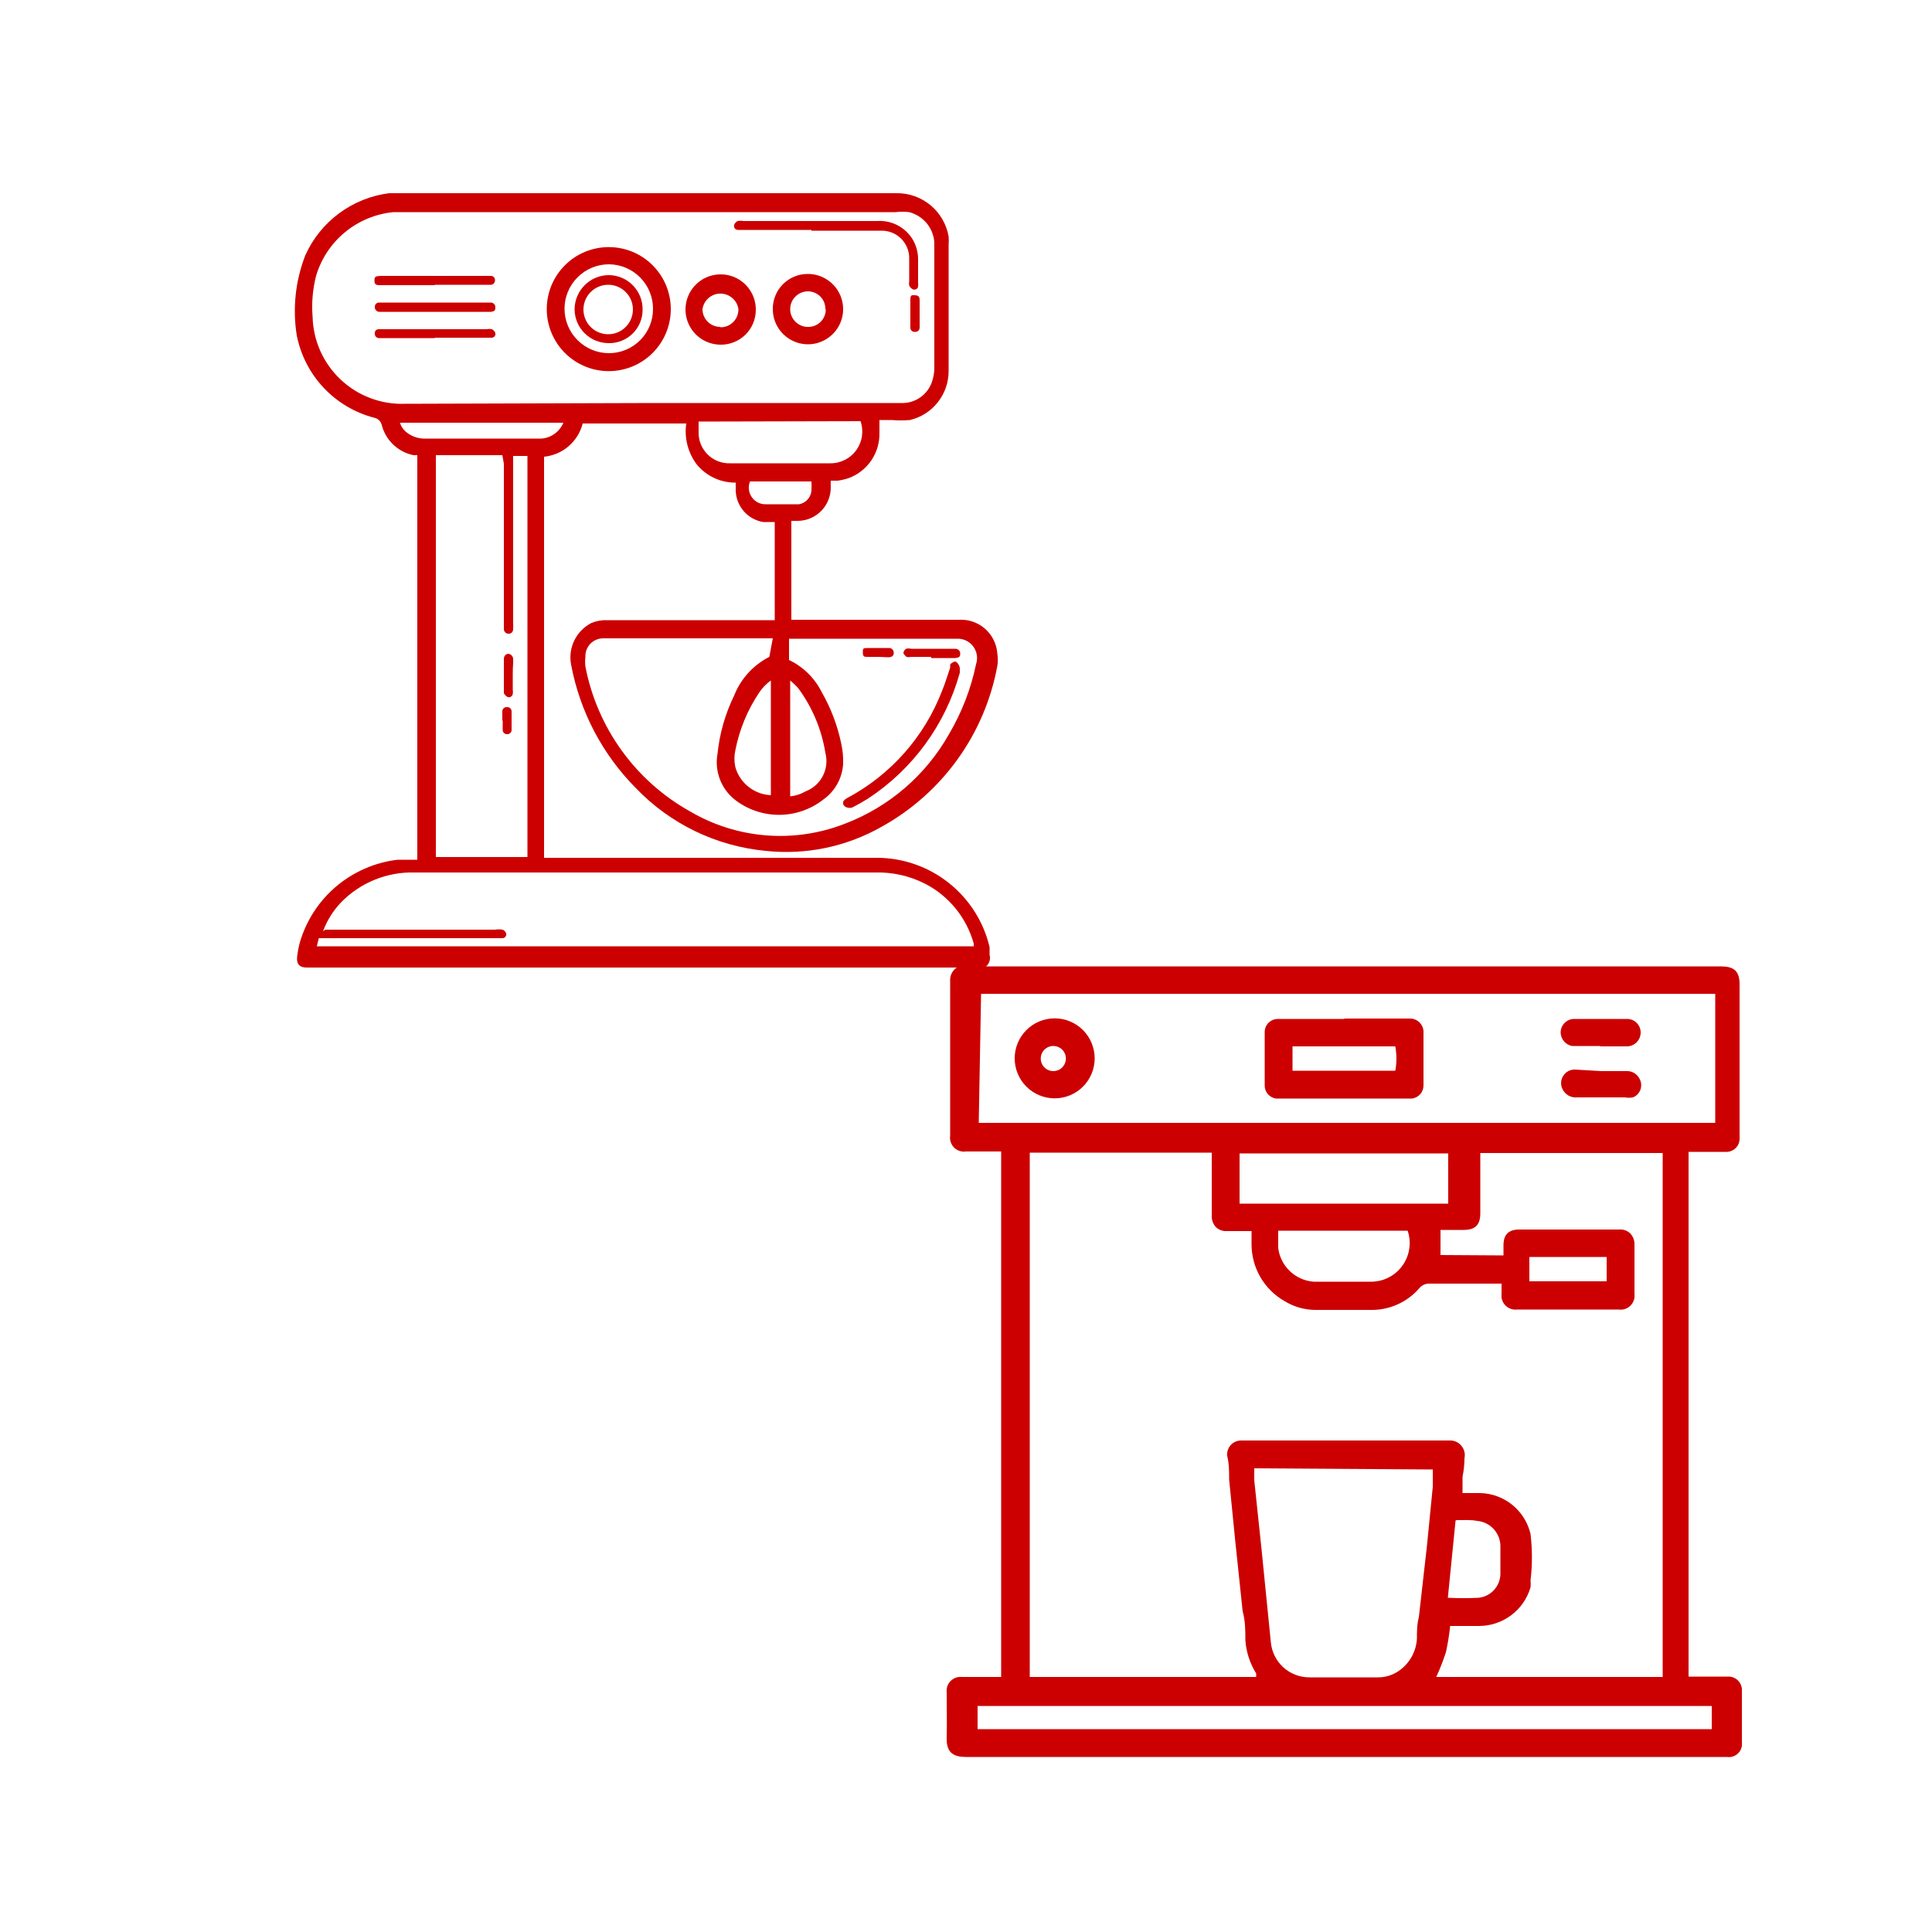 <svg width="50" height="50" viewBox="0 0 50 50" fill="none" xmlns="http://www.w3.org/2000/svg">
<path d="M25.91 43.4V29.8H25C24.944 29.809 24.887 29.804 24.834 29.786C24.78 29.769 24.731 29.739 24.691 29.699C24.651 29.659 24.622 29.61 24.604 29.556C24.586 29.503 24.582 29.446 24.59 29.39C24.59 28.06 24.59 26.72 24.59 25.39C24.585 25.322 24.598 25.254 24.628 25.192C24.658 25.131 24.703 25.078 24.76 25.04H24.63H7.94C7.75 25.04 7.67 24.95 7.69 24.76C7.704 24.635 7.727 24.512 7.76 24.39C7.925 23.824 8.253 23.32 8.703 22.939C9.153 22.559 9.705 22.319 10.29 22.25H10.8V11.78H10.7C10.504 11.74 10.323 11.645 10.178 11.507C10.034 11.37 9.93 11.194 9.88 11C9.869 10.952 9.844 10.909 9.809 10.875C9.773 10.841 9.728 10.819 9.68 10.81C9.18 10.679 8.727 10.409 8.374 10.033C8.02 9.656 7.78 9.187 7.68 8.68C7.569 7.983 7.645 7.269 7.9 6.61C8.093 6.178 8.395 5.803 8.775 5.521C9.155 5.239 9.601 5.06 10.07 5H10.4H23.2C23.522 4.995 23.834 5.106 24.082 5.311C24.329 5.516 24.495 5.803 24.55 6.12C24.556 6.193 24.556 6.267 24.55 6.34C24.55 7.43 24.55 8.52 24.55 9.61C24.549 9.902 24.45 10.185 24.268 10.413C24.087 10.642 23.834 10.803 23.55 10.87C23.39 10.883 23.23 10.883 23.07 10.87H22.76C22.76 11 22.76 11.1 22.76 11.21C22.764 11.456 22.694 11.697 22.558 11.903C22.422 12.108 22.228 12.267 22 12.36C21.896 12.398 21.789 12.425 21.68 12.44H21.5C21.497 12.497 21.497 12.553 21.5 12.61C21.501 12.723 21.48 12.835 21.438 12.94C21.396 13.045 21.334 13.14 21.255 13.221C21.176 13.302 21.082 13.366 20.978 13.411C20.875 13.455 20.763 13.479 20.65 13.48H20.48V16.04H20.69C22.06 16.04 23.43 16.04 24.81 16.04C25.058 16.024 25.302 16.106 25.489 16.269C25.677 16.432 25.792 16.662 25.81 16.91C25.828 17.019 25.828 17.131 25.81 17.24C25.648 18.112 25.296 18.938 24.777 19.657C24.258 20.376 23.586 20.972 22.81 21.4C21.899 21.916 20.85 22.133 19.81 22.02C18.535 21.898 17.347 21.324 16.46 20.4C15.591 19.527 15.006 18.411 14.78 17.2C14.739 16.987 14.769 16.766 14.864 16.572C14.96 16.377 15.117 16.218 15.31 16.12C15.44 16.068 15.58 16.044 15.72 16.05H20.05C20.05 15.92 20.05 13.79 20.05 13.51H19.75C19.555 13.478 19.377 13.378 19.247 13.228C19.118 13.078 19.044 12.888 19.04 12.69C19.04 12.63 19.04 12.57 19.04 12.49C18.85 12.492 18.661 12.452 18.488 12.372C18.316 12.293 18.163 12.176 18.04 12.03C17.924 11.88 17.84 11.707 17.792 11.524C17.744 11.34 17.733 11.148 17.76 10.96H17.64H15.08C15.022 11.189 14.895 11.394 14.716 11.548C14.537 11.702 14.315 11.797 14.08 11.82V22.2H22.7C23.374 22.202 24.028 22.431 24.556 22.851C25.084 23.27 25.455 23.854 25.61 24.51C25.61 24.57 25.61 24.64 25.61 24.71C25.625 24.764 25.625 24.82 25.609 24.873C25.593 24.927 25.562 24.974 25.52 25.01H44.52C44.85 25.01 45.03 25.1 45.02 25.51C45.02 26.77 45.02 28.03 45.02 29.29C45.02 29.35 45.02 29.4 45.02 29.46C45.023 29.549 44.991 29.635 44.931 29.7C44.871 29.765 44.788 29.805 44.7 29.81H43.7V43.39H44.7C44.751 43.386 44.803 43.392 44.851 43.41C44.899 43.427 44.943 43.455 44.979 43.491C45.015 43.528 45.043 43.571 45.06 43.62C45.078 43.668 45.085 43.719 45.08 43.77C45.08 44.21 45.08 44.65 45.08 45.09C45.087 45.143 45.081 45.196 45.064 45.246C45.047 45.296 45.018 45.341 44.98 45.378C44.942 45.415 44.896 45.442 44.846 45.458C44.796 45.474 44.742 45.478 44.69 45.47H25C24.69 45.47 24.49 45.37 24.5 44.98C24.51 44.59 24.5 44.19 24.5 43.8C24.494 43.746 24.5 43.691 24.517 43.64C24.535 43.588 24.564 43.542 24.603 43.503C24.642 43.465 24.688 43.435 24.74 43.417C24.791 43.4 24.846 43.394 24.9 43.4H25.91ZM38.91 32.49C38.91 32.4 38.91 32.31 38.91 32.23C38.91 31.95 39.04 31.82 39.32 31.82H41.9C41.953 31.815 42.006 31.821 42.056 31.839C42.106 31.856 42.152 31.884 42.19 31.92C42.227 31.96 42.257 32.008 42.276 32.059C42.294 32.111 42.303 32.165 42.3 32.22C42.3 32.64 42.3 33.06 42.3 33.49C42.307 33.545 42.301 33.601 42.282 33.653C42.264 33.706 42.234 33.753 42.194 33.792C42.154 33.83 42.106 33.859 42.054 33.877C42.001 33.894 41.945 33.898 41.89 33.89H39.26C39.206 33.897 39.151 33.891 39.1 33.873C39.048 33.855 39.002 33.826 38.963 33.787C38.924 33.749 38.895 33.702 38.877 33.651C38.859 33.599 38.854 33.544 38.86 33.49C38.86 33.4 38.86 33.32 38.86 33.22H37C36.949 33.218 36.898 33.227 36.851 33.248C36.804 33.269 36.763 33.3 36.73 33.34C36.581 33.513 36.397 33.652 36.19 33.748C35.983 33.845 35.758 33.897 35.53 33.9H34.05C33.764 33.901 33.483 33.821 33.24 33.67C32.981 33.522 32.766 33.308 32.617 33.05C32.468 32.791 32.389 32.498 32.39 32.2C32.39 32.09 32.39 31.98 32.39 31.86H31.75C31.697 31.864 31.643 31.856 31.593 31.837C31.543 31.818 31.497 31.788 31.46 31.75C31.424 31.708 31.396 31.659 31.379 31.605C31.362 31.552 31.355 31.496 31.36 31.44C31.36 30.96 31.36 30.483 31.36 30.01C31.36 29.95 31.36 29.89 31.36 29.83H26.65C26.65 29.99 26.65 43.25 26.65 43.4H32.51V43.31C32.348 43.05 32.252 42.755 32.23 42.45C32.23 42.2 32.23 41.95 32.16 41.7L31.97 39.9L31.81 38.29C31.81 38.09 31.81 37.88 31.76 37.68C31.754 37.63 31.759 37.578 31.775 37.53C31.791 37.482 31.816 37.437 31.85 37.399C31.884 37.361 31.926 37.331 31.972 37.311C32.019 37.29 32.069 37.28 32.12 37.28H37.5C37.559 37.276 37.618 37.285 37.673 37.307C37.728 37.33 37.777 37.365 37.816 37.41C37.854 37.454 37.882 37.508 37.897 37.565C37.912 37.622 37.913 37.682 37.9 37.74C37.9 37.9 37.883 38.06 37.85 38.22C37.85 38.36 37.85 38.49 37.85 38.64H38.3C38.605 38.646 38.9 38.753 39.137 38.945C39.375 39.137 39.541 39.403 39.61 39.7C39.658 40.099 39.658 40.502 39.61 40.9C39.617 40.96 39.617 41.02 39.61 41.08C39.525 41.37 39.349 41.624 39.107 41.804C38.865 41.984 38.572 42.081 38.27 42.08H37.53C37.506 42.309 37.47 42.536 37.42 42.76C37.349 42.978 37.266 43.192 37.17 43.4C37.76 43.4 42.89 43.4 43.03 43.4C43.03 43.15 43.03 29.96 43.03 29.84C42.78 29.84 38.44 29.84 38.31 29.84V30C38.31 30.47 38.31 30.93 38.31 31.4C38.31 31.7 38.18 31.83 37.88 31.83H37.28V32.48L38.91 32.49ZM16.91 10.43H22.48C22.78 10.43 23.08 10.43 23.38 10.43C23.545 10.425 23.704 10.369 23.836 10.271C23.968 10.172 24.067 10.036 24.12 9.88C24.163 9.755 24.183 9.623 24.18 9.49C24.18 8.49 24.18 7.49 24.18 6.42C24.18 6.42 24.18 6.32 24.18 6.27C24.167 6.088 24.097 5.915 23.981 5.775C23.864 5.636 23.706 5.536 23.53 5.49C23.414 5.476 23.296 5.476 23.18 5.49H10.58H10.18C9.72 5.535 9.284 5.716 8.928 6.01C8.572 6.304 8.311 6.697 8.18 7.14C8.092 7.486 8.061 7.844 8.09 8.2C8.098 8.505 8.166 8.806 8.29 9.084C8.415 9.363 8.594 9.614 8.816 9.823C9.038 10.033 9.3 10.196 9.585 10.303C9.871 10.411 10.175 10.461 10.48 10.45L16.91 10.43ZM25.33 29.06H25.39H44.39C44.39 28.79 44.39 25.83 44.39 25.72H25.39L25.33 29.06ZM8.42 24.06H12.81C12.876 24.049 12.944 24.049 13.01 24.06C13.031 24.069 13.05 24.083 13.066 24.1C13.082 24.117 13.093 24.138 13.1 24.16C13.103 24.174 13.103 24.188 13.1 24.202C13.097 24.216 13.091 24.229 13.082 24.241C13.074 24.252 13.063 24.261 13.05 24.268C13.038 24.275 13.024 24.279 13.01 24.28H8.25L8.2 24.49H25.2C25.202 24.467 25.202 24.444 25.2 24.42C25.108 24.089 24.949 23.78 24.732 23.513C24.515 23.247 24.246 23.027 23.94 22.87C23.538 22.666 23.091 22.566 22.64 22.58H10.74C10.383 22.569 10.028 22.633 9.698 22.767C9.367 22.901 9.068 23.104 8.82 23.36C8.618 23.573 8.462 23.825 8.36 24.1L8.42 24.06ZM20 16.52H15.6C15.539 16.521 15.478 16.535 15.422 16.56C15.366 16.585 15.316 16.621 15.274 16.665C15.232 16.71 15.2 16.763 15.178 16.82C15.157 16.878 15.147 16.939 15.15 17C15.14 17.083 15.14 17.167 15.15 17.25C15.301 18.035 15.622 18.777 16.09 19.425C16.558 20.073 17.162 20.61 17.86 21C18.459 21.352 19.131 21.564 19.823 21.619C20.516 21.675 21.212 21.572 21.86 21.32C23.004 20.886 23.959 20.065 24.56 19C24.891 18.439 25.128 17.828 25.26 17.19C25.286 17.113 25.293 17.03 25.28 16.95C25.267 16.869 25.234 16.793 25.185 16.727C25.136 16.662 25.071 16.61 24.997 16.576C24.923 16.541 24.842 16.526 24.76 16.53H20.57H20.42V17.08C20.789 17.257 21.089 17.553 21.27 17.92C21.505 18.331 21.674 18.776 21.77 19.24C21.809 19.414 21.826 19.592 21.82 19.77C21.809 19.952 21.758 20.129 21.669 20.288C21.581 20.447 21.458 20.585 21.31 20.69C20.982 20.948 20.577 21.088 20.16 21.088C19.743 21.088 19.338 20.948 19.01 20.69C18.836 20.55 18.704 20.365 18.626 20.156C18.549 19.946 18.529 19.72 18.57 19.5C18.624 18.979 18.77 18.471 19 18C19.171 17.567 19.495 17.211 19.91 17L20 16.52ZM13 11.78H11.28V22.18C11.52 22.18 13.53 22.18 13.65 22.18C13.65 21.89 13.65 11.91 13.65 11.8H13.28V12C13.28 13.38 13.28 14.757 13.28 16.13C13.283 16.18 13.283 16.23 13.28 16.28C13.28 16.36 13.22 16.41 13.15 16.4C13.12 16.398 13.092 16.384 13.072 16.362C13.051 16.339 13.04 16.31 13.04 16.28C13.04 16.28 13.04 16.18 13.04 16.13C13.04 14.75 13.04 13.373 13.04 12L13 11.78ZM32.46 38C32.46 38.11 32.46 38.21 32.46 38.31C32.52 38.91 32.59 39.51 32.65 40.11C32.73 40.91 32.81 41.71 32.89 42.51C32.915 42.758 33.031 42.987 33.216 43.154C33.401 43.32 33.641 43.411 33.89 43.41H35.66C35.849 43.411 36.033 43.355 36.19 43.25C36.331 43.156 36.447 43.029 36.531 42.882C36.614 42.734 36.662 42.569 36.67 42.4C36.67 42.22 36.67 42.04 36.72 41.85L36.93 40L37.08 38.48C37.08 38.33 37.08 38.19 37.08 38.03L32.46 38ZM44.3 44.15C44.11 44.15 25.39 44.15 25.3 44.15V44.75C25.51 44.75 44.21 44.75 44.3 44.75V44.15ZM37.48 31.15V29.85C37.31 29.85 32.22 29.85 32.08 29.85V31.15H37.48ZM18.08 10.91C18.08 11.01 18.08 11.09 18.08 11.17C18.076 11.279 18.094 11.387 18.134 11.489C18.174 11.59 18.234 11.682 18.311 11.759C18.388 11.836 18.48 11.897 18.581 11.936C18.683 11.976 18.791 11.994 18.9 11.99H21.48C21.612 11.993 21.743 11.963 21.861 11.904C21.98 11.845 22.082 11.759 22.16 11.652C22.237 11.544 22.288 11.42 22.307 11.289C22.326 11.159 22.314 11.025 22.27 10.9L18.08 10.91ZM33.08 31.85C33.08 32.01 33.08 32.16 33.08 32.3C33.109 32.528 33.215 32.738 33.381 32.896C33.547 33.055 33.762 33.151 33.99 33.17C34.5 33.17 34.99 33.17 35.52 33.17C35.676 33.164 35.828 33.122 35.964 33.047C36.101 32.972 36.218 32.867 36.306 32.738C36.395 32.61 36.452 32.463 36.473 32.309C36.495 32.155 36.48 31.998 36.43 31.85H33.08ZM37.67 39.35L37.47 41.35C37.736 41.364 38.004 41.364 38.27 41.35C38.421 41.333 38.561 41.262 38.664 41.15C38.767 41.038 38.826 40.892 38.83 40.74C38.83 40.49 38.83 40.24 38.83 39.99C38.823 39.829 38.757 39.675 38.645 39.559C38.532 39.443 38.381 39.372 38.22 39.36C38.08 39.33 37.9 39.34 37.7 39.34L37.67 39.35ZM20.45 17.61C20.45 17.76 20.45 20.44 20.45 20.61C20.591 20.596 20.727 20.551 20.85 20.48C21.043 20.406 21.203 20.262 21.297 20.078C21.391 19.893 21.413 19.68 21.36 19.48C21.262 18.871 21.018 18.295 20.65 17.8C20.587 17.733 20.52 17.67 20.45 17.61ZM19.95 20.61V17.61C19.832 17.695 19.731 17.8 19.65 17.92C19.345 18.374 19.134 18.884 19.03 19.42C18.999 19.562 18.999 19.709 19.03 19.85C19.089 20.061 19.216 20.247 19.392 20.379C19.567 20.511 19.781 20.582 20 20.58L19.95 20.61ZM10.35 10.94C10.385 11.05 10.455 11.145 10.55 11.21C10.686 11.309 10.852 11.358 11.02 11.35H14.02C14.142 11.339 14.258 11.296 14.357 11.223C14.456 11.151 14.533 11.053 14.58 10.94H10.35ZM41.58 32.53H39.58V33.16H41.58V32.53ZM21 12.46H19.41C19.383 12.527 19.373 12.6 19.382 12.671C19.39 12.743 19.417 12.811 19.459 12.87C19.5 12.929 19.556 12.976 19.621 13.008C19.686 13.039 19.758 13.054 19.83 13.05C20.07 13.05 20.31 13.05 20.55 13.05H20.68C20.764 13.035 20.841 12.993 20.899 12.929C20.957 12.866 20.993 12.786 21 12.7C21.005 12.62 21.005 12.54 21 12.46Z" fill="#CC0000"/>
<path d="M14.15 8C14.15 7.574 14.319 7.166 14.62 6.865C14.921 6.564 15.329 6.395 15.755 6.395C16.181 6.395 16.589 6.564 16.89 6.865C17.191 7.166 17.36 7.574 17.36 8C17.36 8.426 17.191 8.834 16.89 9.135C16.589 9.436 16.181 9.605 15.755 9.605C15.329 9.605 14.921 9.436 14.62 9.135C14.319 8.834 14.15 8.426 14.15 8ZM16.9 8C16.901 7.849 16.873 7.699 16.816 7.559C16.76 7.419 16.676 7.292 16.57 7.184C16.464 7.076 16.338 6.99 16.199 6.931C16.06 6.872 15.911 6.841 15.76 6.84C15.455 6.84 15.162 6.961 14.947 7.177C14.731 7.393 14.61 7.685 14.61 7.99C14.61 8.295 14.731 8.588 14.947 8.803C15.162 9.019 15.455 9.14 15.76 9.14C16.062 9.14 16.352 9.02 16.566 8.806C16.78 8.592 16.9 8.302 16.9 8Z" fill="#CC0000"/>
<path d="M20.9 7.09C21.08 7.088 21.257 7.14 21.408 7.239C21.559 7.338 21.677 7.479 21.748 7.645C21.818 7.811 21.838 7.995 21.804 8.172C21.77 8.349 21.684 8.512 21.557 8.64C21.43 8.768 21.268 8.856 21.091 8.892C20.915 8.928 20.731 8.911 20.564 8.842C20.397 8.773 20.255 8.657 20.154 8.507C20.054 8.357 20 8.181 20 8C19.999 7.881 20.021 7.763 20.066 7.653C20.11 7.543 20.176 7.442 20.26 7.358C20.344 7.273 20.444 7.206 20.553 7.16C20.663 7.114 20.781 7.09 20.9 7.09ZM21.36 8C21.361 7.94 21.351 7.881 21.329 7.825C21.307 7.769 21.274 7.719 21.232 7.676C21.19 7.633 21.14 7.599 21.085 7.576C21.029 7.552 20.97 7.54 20.91 7.54C20.849 7.54 20.788 7.553 20.732 7.576C20.675 7.6 20.624 7.635 20.581 7.679C20.538 7.722 20.505 7.774 20.482 7.831C20.46 7.888 20.449 7.949 20.45 8.01C20.451 8.072 20.465 8.132 20.49 8.188C20.515 8.244 20.551 8.294 20.595 8.336C20.64 8.378 20.693 8.411 20.75 8.432C20.808 8.453 20.869 8.463 20.93 8.46C20.989 8.459 21.047 8.446 21.102 8.422C21.156 8.399 21.204 8.364 21.245 8.322C21.286 8.279 21.318 8.228 21.34 8.173C21.361 8.118 21.371 8.059 21.37 8H21.36Z" fill="#CC0000"/>
<path d="M18.64 8.92C18.46 8.918 18.285 8.863 18.136 8.761C17.988 8.659 17.873 8.516 17.806 8.349C17.739 8.182 17.723 7.999 17.76 7.823C17.797 7.647 17.885 7.485 18.014 7.36C18.142 7.234 18.305 7.149 18.482 7.116C18.659 7.083 18.842 7.103 19.008 7.173C19.173 7.244 19.314 7.362 19.412 7.513C19.511 7.664 19.562 7.84 19.56 8.02C19.56 8.14 19.536 8.259 19.49 8.369C19.443 8.48 19.375 8.58 19.289 8.664C19.204 8.747 19.102 8.813 18.991 8.857C18.879 8.901 18.76 8.923 18.64 8.92ZM18.64 8.47C18.702 8.471 18.764 8.46 18.822 8.437C18.879 8.414 18.931 8.379 18.975 8.335C19.019 8.291 19.054 8.239 19.077 8.182C19.1 8.124 19.111 8.062 19.11 8C19.094 7.888 19.038 7.786 18.952 7.713C18.867 7.639 18.758 7.598 18.645 7.598C18.532 7.598 18.423 7.639 18.338 7.713C18.253 7.786 18.197 7.888 18.18 8C18.18 8.061 18.192 8.122 18.216 8.178C18.24 8.235 18.274 8.286 18.318 8.329C18.362 8.372 18.414 8.405 18.471 8.428C18.528 8.45 18.589 8.461 18.65 8.46L18.64 8.47Z" fill="#CC0000"/>
<path d="M21 5.95H19.1C19.084 5.951 19.068 5.948 19.053 5.941C19.039 5.934 19.026 5.924 19.016 5.911C19.006 5.898 19 5.883 18.997 5.868C18.994 5.852 18.995 5.835 19 5.82C19.007 5.798 19.019 5.778 19.035 5.761C19.05 5.744 19.069 5.73 19.09 5.72C19.14 5.71 19.191 5.71 19.24 5.72H22.7C22.879 5.708 23.058 5.744 23.218 5.825C23.378 5.906 23.514 6.029 23.61 6.18C23.71 6.342 23.762 6.529 23.76 6.72C23.76 6.91 23.76 7.11 23.76 7.3C23.765 7.337 23.765 7.374 23.76 7.41C23.76 7.47 23.69 7.51 23.63 7.49C23.586 7.47 23.55 7.434 23.53 7.39C23.523 7.354 23.523 7.316 23.53 7.28C23.53 7.09 23.53 6.89 23.53 6.7C23.533 6.603 23.516 6.506 23.479 6.415C23.443 6.325 23.388 6.242 23.319 6.174C23.25 6.106 23.167 6.052 23.076 6.017C22.985 5.982 22.887 5.966 22.79 5.97H21V5.95Z" fill="#CC0000"/>
<path d="M11.25 8.07H9.81C9.78 8.068 9.752 8.054 9.732 8.032C9.711 8.009 9.7 7.98 9.7 7.95C9.699 7.934 9.701 7.918 9.706 7.902C9.712 7.887 9.72 7.873 9.732 7.862C9.743 7.85 9.757 7.842 9.772 7.836C9.788 7.831 9.804 7.829 9.82 7.83H12.7C12.73 7.83 12.759 7.841 12.782 7.862C12.804 7.882 12.818 7.91 12.82 7.94C12.82 8.01 12.82 8.06 12.7 8.07H11.25Z" fill="#CC0000"/>
<path d="M11.25 8.75H9.8C9.773 8.748 9.747 8.735 9.729 8.715C9.71 8.694 9.7 8.668 9.7 8.64C9.697 8.625 9.697 8.61 9.701 8.596C9.705 8.581 9.712 8.568 9.721 8.556C9.731 8.545 9.743 8.535 9.757 8.529C9.77 8.523 9.785 8.52 9.8 8.52H12.6C12.643 8.51 12.687 8.51 12.73 8.52C12.772 8.541 12.804 8.576 12.82 8.62C12.823 8.634 12.823 8.648 12.82 8.662C12.817 8.676 12.811 8.689 12.802 8.7C12.794 8.712 12.783 8.721 12.77 8.728C12.758 8.735 12.744 8.739 12.73 8.74H11.25V8.75Z" fill="#CC0000"/>
<path d="M11.25 7.38H9.86C9.75 7.38 9.69 7.38 9.69 7.26C9.69 7.14 9.74 7.15 9.86 7.14H12.72C12.748 7.145 12.772 7.16 12.789 7.182C12.805 7.205 12.813 7.232 12.81 7.26C12.81 7.289 12.799 7.317 12.778 7.338C12.757 7.359 12.729 7.37 12.7 7.37H11.25V7.38Z" fill="#CC0000"/>
<path d="M23.8 8.12C23.8 8.21 23.8 8.3 23.8 8.39C23.802 8.417 23.802 8.443 23.8 8.47C23.8 8.56 23.74 8.59 23.67 8.59C23.655 8.59 23.64 8.587 23.625 8.581C23.611 8.575 23.599 8.566 23.588 8.554C23.578 8.543 23.57 8.53 23.565 8.515C23.56 8.501 23.559 8.485 23.56 8.47C23.56 8.39 23.56 8.3 23.56 8.22C23.56 8.14 23.56 7.94 23.56 7.8C23.56 7.66 23.56 7.63 23.68 7.64C23.8 7.65 23.8 7.7 23.8 7.81C23.8 7.92 23.8 8.02 23.8 8.13V8.12Z" fill="#CC0000"/>
<path d="M34.79 26.36H36.47C36.519 26.357 36.569 26.365 36.615 26.382C36.661 26.4 36.703 26.427 36.738 26.462C36.773 26.497 36.8 26.539 36.818 26.585C36.835 26.631 36.843 26.681 36.84 26.73C36.84 27.18 36.84 27.63 36.84 28.08C36.843 28.165 36.814 28.249 36.758 28.314C36.703 28.378 36.625 28.42 36.54 28.43H33.18H33.02C32.939 28.418 32.865 28.377 32.811 28.314C32.758 28.252 32.729 28.172 32.73 28.09C32.73 27.63 32.73 27.17 32.73 26.71C32.73 26.622 32.764 26.537 32.826 26.473C32.888 26.41 32.972 26.373 33.06 26.37H34.79V26.36ZM33.45 27.71H36.11C36.149 27.502 36.149 27.288 36.11 27.08H33.45V27.71Z" fill="#CC0000"/>
<path d="M26.26 27.39C26.26 27.116 26.369 26.852 26.563 26.658C26.757 26.464 27.02 26.355 27.295 26.355C27.57 26.355 27.833 26.464 28.027 26.658C28.221 26.852 28.33 27.116 28.33 27.39C28.33 27.665 28.221 27.928 28.027 28.122C27.833 28.316 27.57 28.425 27.295 28.425C27.02 28.425 26.757 28.316 26.563 28.122C26.369 27.928 26.26 27.665 26.26 27.39ZM27.26 27.07C27.174 27.07 27.091 27.104 27.03 27.165C26.969 27.226 26.935 27.309 26.935 27.395C26.935 27.481 26.969 27.564 27.03 27.625C27.091 27.686 27.174 27.72 27.26 27.72C27.346 27.72 27.429 27.686 27.49 27.625C27.551 27.564 27.585 27.481 27.585 27.395C27.585 27.309 27.551 27.226 27.49 27.165C27.429 27.104 27.346 27.07 27.26 27.07Z" fill="#CC0000"/>
<path d="M41.44 27.72H42.1C42.165 27.718 42.229 27.733 42.285 27.765C42.342 27.797 42.389 27.844 42.42 27.9C42.447 27.942 42.465 27.99 42.471 28.04C42.478 28.09 42.473 28.14 42.458 28.188C42.443 28.236 42.417 28.28 42.383 28.316C42.349 28.353 42.307 28.382 42.26 28.4C42.191 28.413 42.12 28.413 42.05 28.4H40.82C40.739 28.409 40.657 28.391 40.587 28.35C40.517 28.308 40.462 28.245 40.43 28.17C40.406 28.116 40.397 28.057 40.402 27.999C40.407 27.94 40.428 27.884 40.461 27.835C40.493 27.786 40.538 27.746 40.59 27.719C40.643 27.692 40.701 27.679 40.76 27.68L41.44 27.72Z" fill="#CC0000"/>
<path d="M41.42 27.07H40.69C40.604 27.056 40.525 27.01 40.47 26.942C40.415 26.874 40.386 26.788 40.39 26.7C40.395 26.611 40.434 26.527 40.499 26.466C40.565 26.404 40.651 26.37 40.74 26.37H42.1C42.146 26.369 42.192 26.377 42.235 26.393C42.278 26.409 42.317 26.434 42.35 26.466C42.384 26.497 42.411 26.535 42.43 26.577C42.448 26.619 42.459 26.664 42.46 26.71C42.461 26.758 42.453 26.805 42.437 26.849C42.42 26.893 42.394 26.933 42.362 26.968C42.329 27.002 42.29 27.03 42.247 27.049C42.204 27.068 42.157 27.079 42.11 27.08H41.41L41.42 27.07Z" fill="#CC0000"/>
<path d="M24.84 17.32V17.41C24.469 18.75 23.623 19.909 22.46 20.67C22.33 20.75 22.19 20.83 22.05 20.9C22.011 20.911 21.969 20.911 21.93 20.9C21.909 20.896 21.89 20.888 21.873 20.876C21.855 20.864 21.841 20.848 21.83 20.83C21.823 20.814 21.819 20.797 21.819 20.78C21.819 20.763 21.823 20.746 21.83 20.73C21.857 20.697 21.891 20.669 21.93 20.65C23.053 20.052 23.923 19.068 24.38 17.88C24.46 17.69 24.52 17.48 24.59 17.28C24.59 17.28 24.59 17.22 24.59 17.2C24.59 17.18 24.68 17.12 24.72 17.12C24.76 17.12 24.85 17.23 24.84 17.32Z" fill="#CC0000"/>
<path d="M24.1 17H23.57C23.534 17.009 23.496 17.009 23.46 17C23.46 17 23.38 16.93 23.38 16.9C23.383 16.878 23.391 16.857 23.403 16.837C23.415 16.819 23.431 16.802 23.45 16.79C23.493 16.779 23.537 16.779 23.58 16.79H24.72C24.8 16.79 24.85 16.85 24.85 16.91C24.85 16.97 24.85 17.02 24.72 17.03H24.1V17Z" fill="#CC0000"/>
<path d="M22.74 17H22.46C22.37 17 22.33 17 22.33 16.89C22.33 16.78 22.33 16.77 22.46 16.77H23C23.017 16.768 23.035 16.771 23.052 16.777C23.068 16.783 23.083 16.792 23.095 16.805C23.108 16.817 23.117 16.832 23.123 16.849C23.129 16.865 23.132 16.883 23.13 16.9C23.13 16.98 23.07 17.01 22.99 17.01L22.74 17Z" fill="#CC0000"/>
<path d="M13.27 17.47C13.27 17.6 13.27 17.72 13.27 17.85C13.276 17.886 13.276 17.924 13.27 17.96C13.268 17.974 13.263 17.988 13.255 18C13.246 18.012 13.236 18.022 13.224 18.03C13.211 18.038 13.197 18.043 13.183 18.044C13.168 18.046 13.154 18.044 13.14 18.04C13.097 18.017 13.063 17.983 13.04 17.94C13.04 17.94 13.04 17.89 13.04 17.86C13.04 17.587 13.04 17.317 13.04 17.05C13.04 16.97 13.1 16.92 13.16 16.92C13.194 16.925 13.224 16.942 13.246 16.967C13.268 16.993 13.28 17.026 13.28 17.06C13.282 17.093 13.282 17.127 13.28 17.16C13.273 17.24 13.27 17.343 13.27 17.47Z" fill="#CC0000"/>
<path d="M13 18.65C13 18.57 13 18.49 13 18.42C12.998 18.404 13.001 18.388 13.006 18.373C13.011 18.357 13.02 18.343 13.032 18.332C13.043 18.321 13.057 18.312 13.072 18.306C13.088 18.301 13.104 18.299 13.12 18.3C13.135 18.299 13.151 18.301 13.165 18.306C13.18 18.311 13.193 18.318 13.204 18.329C13.216 18.339 13.225 18.352 13.231 18.366C13.237 18.38 13.24 18.395 13.24 18.41C13.24 18.57 13.24 18.73 13.24 18.89C13.24 18.906 13.237 18.921 13.231 18.935C13.225 18.949 13.216 18.962 13.204 18.972C13.193 18.982 13.18 18.99 13.165 18.995C13.151 19 13.135 19.002 13.12 19C13.105 19 13.089 18.997 13.075 18.991C13.061 18.985 13.049 18.976 13.039 18.965C13.028 18.953 13.02 18.94 13.015 18.925C13.01 18.911 13.009 18.896 13.01 18.88C13.01 18.8 13.01 18.72 13.01 18.65H13Z" fill="#CC0000"/>
<path d="M15.75 8.88C15.634 8.88 15.52 8.857 15.413 8.813C15.306 8.769 15.21 8.704 15.128 8.622C15.046 8.541 14.981 8.444 14.937 8.337C14.893 8.23 14.87 8.116 14.87 8C14.873 7.768 14.966 7.545 15.131 7.381C15.295 7.216 15.517 7.123 15.75 7.12C15.867 7.12 15.983 7.143 16.091 7.189C16.2 7.234 16.297 7.301 16.379 7.385C16.461 7.469 16.526 7.568 16.569 7.677C16.612 7.786 16.633 7.903 16.63 8.02C16.63 8.135 16.607 8.248 16.563 8.354C16.518 8.46 16.453 8.555 16.371 8.635C16.289 8.716 16.192 8.778 16.085 8.82C15.979 8.863 15.865 8.883 15.75 8.88ZM15.75 7.37C15.582 7.367 15.42 7.431 15.298 7.547C15.176 7.663 15.105 7.822 15.1 7.99C15.096 8.117 15.13 8.242 15.197 8.35C15.265 8.457 15.363 8.543 15.479 8.594C15.595 8.646 15.723 8.662 15.848 8.641C15.974 8.619 16.09 8.561 16.181 8.473C16.273 8.385 16.337 8.272 16.364 8.149C16.392 8.025 16.382 7.895 16.336 7.777C16.29 7.659 16.209 7.557 16.105 7.484C16 7.412 15.877 7.372 15.75 7.37Z" fill="#CC0000"/>
</svg>
